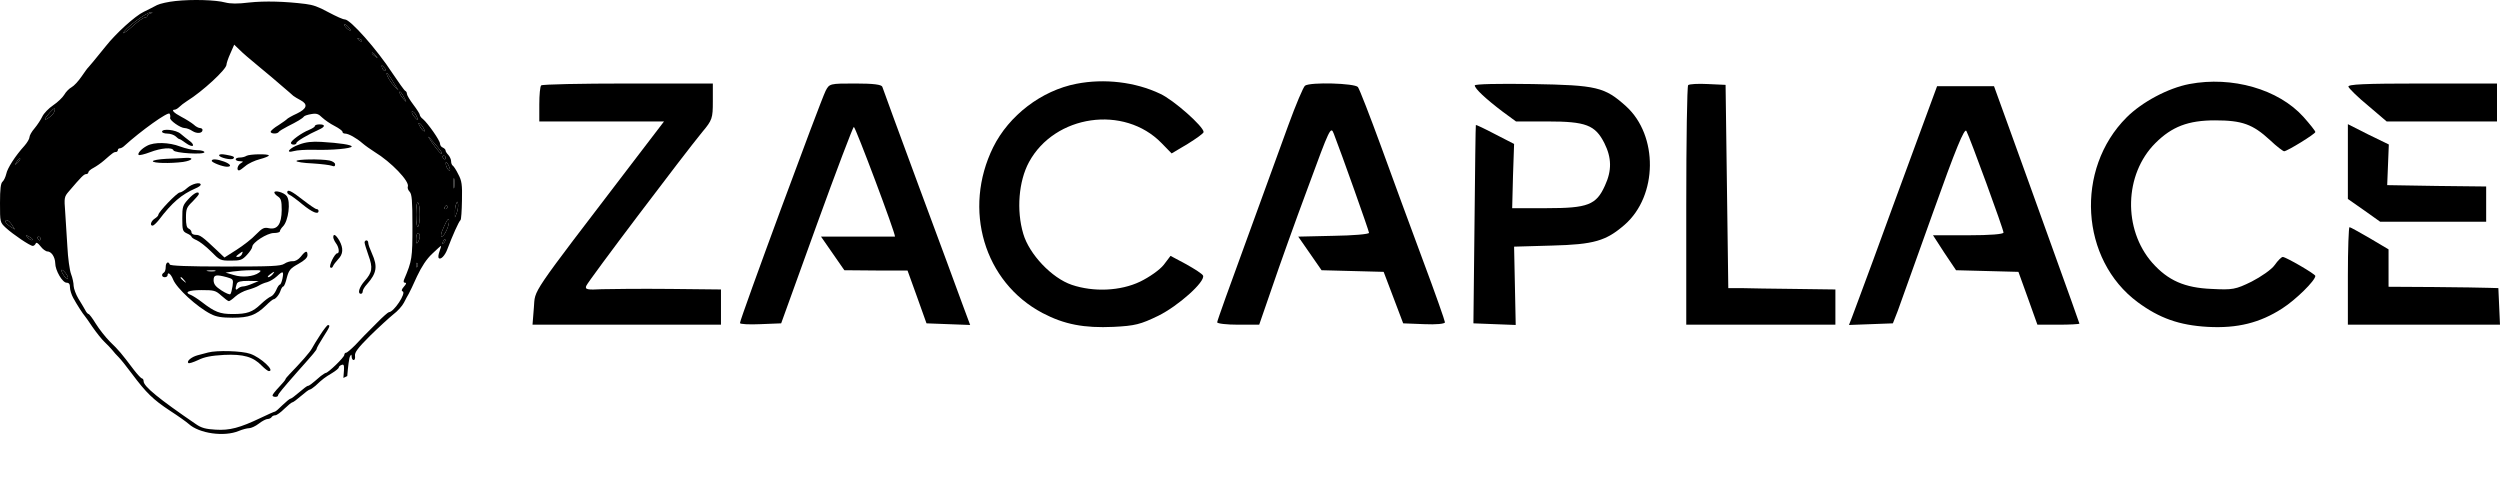 <svg xmlns="http://www.w3.org/2000/svg" width="1845" height="361" viewBox="0 0 1845 361" fill="none">
<path fill-rule="evenodd" clip-rule="evenodd" d="M108.706 11.761C108.706 11.082 109.793 10.131 111.151 9.859C112.782 9.451 112.918 9.179 111.423 9.044C108.298 8.908 91.041 21.817 91.041 24.398C91.041 24.942 94.166 22.632 97.971 19.235C101.776 15.838 105.716 12.984 106.803 12.984C107.89 12.984 108.706 12.441 108.706 11.761ZM254.099 18.284C254.099 19.642 258.04 23.175 258.719 22.36C258.855 22.088 257.904 20.729 256.545 19.371C255.186 18.148 254.099 17.604 254.099 18.284ZM264.562 29.426C265.513 30.377 266.6 30.785 267.008 30.377C267.416 29.969 266.736 29.154 265.377 28.747C263.475 27.931 263.339 28.067 264.562 29.426ZM276.927 41.655C278.965 43.422 279.101 43.286 277.335 41.112C275.568 38.938 274.481 38.258 274.481 39.345C274.481 39.617 275.568 40.704 276.927 41.655ZM284.265 52.39C285.08 52.39 284.944 51.575 283.993 50.352C283.042 49.265 282.091 48.313 281.819 48.313C281.547 48.313 281.683 49.265 282.091 50.352C282.634 51.439 283.585 52.39 284.265 52.39ZM294.048 66.657L291.467 62.581C287.39 55.787 285.352 53.069 285.352 54.156C285.352 56.059 288.341 60.95 291.195 63.804L294.048 66.657ZM297.717 72.908C299.891 75.49 300.163 75.626 299.076 73.452C296.766 68.832 294.864 66.522 294.864 68.152C294.864 69.103 296.087 71.142 297.717 72.908ZM35.737 87.04C37.639 85.817 39.542 83.915 39.949 82.692C41.308 79.294 40.085 79.294 37.096 82.692C32.476 87.855 31.932 89.622 35.737 87.04ZM305.327 85.545C308.18 89.35 309.267 89.214 307.093 85.138C306.278 83.507 305.055 82.284 304.24 82.284C303.56 82.284 303.968 83.779 305.327 85.545ZM312.664 96.687C313.751 97.231 313.751 96.823 312.664 94.785C311.849 93.154 310.49 91.524 309.675 90.98C308.588 90.437 308.588 90.844 309.675 92.883C310.49 94.513 311.849 96.144 312.664 96.687ZM326.117 112.993C326.117 112.586 324.894 110.819 323.535 109.189C315.654 99.813 314.159 98.454 318.643 104.976C323.399 111.77 326.117 114.624 326.117 112.993ZM328.291 117.613C328.562 117.613 328.834 116.934 328.834 116.254C328.834 115.439 328.155 114.896 327.339 114.896C326.66 114.896 326.388 115.439 326.796 116.254C327.204 116.934 327.883 117.613 328.291 117.613ZM12.365 119.38C10.599 122.233 10.735 122.233 13.045 120.059C14.403 118.7 15.219 117.341 14.811 117.07C14.403 116.662 13.316 117.749 12.365 119.38ZM328.97 120.331C328.834 122.777 331.144 126.581 332.095 125.766C332.367 125.358 331.824 123.592 330.872 121.69C329.785 119.651 328.97 119.108 328.97 120.331ZM334.677 135.278C334.677 138.675 334.949 140.034 335.221 138.267C335.492 136.637 335.492 133.919 335.221 132.153C334.949 130.522 334.677 131.881 334.677 135.278ZM308.452 167.21C309.267 166.802 309.811 162.726 309.811 158.378C309.811 154.03 309.267 149.953 308.452 149.545C307.637 149.002 307.093 152.263 307.093 158.378C307.093 164.492 307.637 167.754 308.452 167.21ZM335.764 160.416L337.123 157.019C337.802 155.253 338.21 152.535 338.074 150.904C337.666 148.323 337.531 148.323 336.579 150.633C336.036 151.991 335.628 154.845 335.764 156.747V160.416ZM328.698 154.301C329.514 154.301 330.193 153.622 330.193 152.943C330.193 152.127 329.921 151.584 329.649 151.584C329.242 151.584 328.562 152.127 328.155 152.943C327.747 153.622 328.019 154.301 328.698 154.301ZM326.117 170.879C324.214 176.314 326.932 175.635 329.514 170.064C332.231 164.357 331.959 158.65 329.242 163.949C328.291 165.715 326.932 168.841 326.117 170.879ZM11.006 169.384L8.832 165.987C6.522 162.454 4.076 161.367 4.076 163.677C4.076 164.357 5.707 165.851 7.609 167.21L11.006 169.384ZM308.452 178.76C309.131 177.673 309.811 175.635 309.811 174.276C309.811 173.053 309.267 171.966 308.452 171.966C307.772 171.966 307.093 174.004 307.093 176.314C307.093 179.711 307.501 180.255 308.452 178.76ZM20.654 175.499C22.013 176.858 23.372 177.537 23.915 177.129C24.323 176.586 23.236 175.499 21.469 174.684C19.96 173.86 19.212 173.452 19.122 173.566C19.035 173.677 19.578 174.288 20.654 175.499ZM29.351 177.401C29.622 177.401 29.894 176.722 29.894 176.042C29.894 175.227 29.215 174.684 28.399 174.684C27.72 174.684 27.448 175.227 27.856 176.042C28.263 176.722 28.943 177.401 29.351 177.401ZM326.932 178.352C326.117 180.255 326.252 180.391 327.611 179.168C328.562 178.217 328.97 177.129 328.562 176.722C328.155 176.314 327.339 176.994 326.932 178.352ZM307.229 195.881C307.229 197.376 307.637 197.784 308.044 196.696C308.452 195.745 308.316 194.522 307.908 194.115C307.501 193.571 307.093 194.386 307.229 195.881ZM48.917 205.257C50.82 206.48 50.548 204.306 48.374 201.452C47.423 200.229 46.2 199.142 45.656 199.142C44.433 199.142 47.151 204.17 48.917 205.257Z" fill="black"/>
<path fill-rule="evenodd" clip-rule="evenodd" d="M129.495 0.755C124.196 1.298 118.081 2.657 115.907 3.744C113.869 4.831 109.385 7.141 105.988 8.772C99.737 11.761 85.606 24.534 77.996 34.182C70.115 43.965 65.903 48.993 65.223 49.672C64.68 50.08 62.506 53.069 60.196 56.466C57.886 59.863 54.624 63.396 52.858 64.347C51.092 65.299 48.646 67.745 47.423 69.919C46.2 71.957 42.531 75.49 39.27 77.664C36.009 79.838 32.34 83.643 31.253 85.953C30.166 88.263 27.584 92.203 25.546 94.649C23.372 97.095 21.741 100.084 21.741 101.307C21.741 102.394 20.11 105.248 18.072 107.558C11.278 115.031 5.435 124.136 4.62 128.348C4.076 130.658 2.854 133.24 1.902 134.055C0.544 135.142 0 139.354 0 149.817C0 164.085 0 164.085 4.348 168.161C9.512 172.917 22.149 181.478 24.187 181.478C25.002 181.478 25.953 180.662 26.361 179.711C26.769 178.624 27.992 179.304 29.894 181.749C31.525 183.924 33.835 185.554 34.922 185.554C37.911 185.554 40.629 189.631 40.765 194.251C40.765 199.55 46.064 208.654 49.189 208.654C50.956 208.654 51.635 209.741 51.635 212.051C51.635 213.953 52.722 217.486 54.081 219.932C56.663 224.688 61.419 232.026 62.506 233.113C62.913 233.52 65.495 237.189 68.213 241.266C71.066 245.342 75.007 250.37 77.181 252.408C81.661 256.617 84.921 260.826 85.081 260.995L87.644 263.686C89.138 265.181 93.623 270.752 97.427 275.916C107.89 289.911 113.054 294.939 125.419 303.092C131.534 307.033 137.784 311.517 139.279 312.875C147.024 319.941 165.504 322.523 176.239 318.039C178.821 316.952 182.353 316.001 183.848 316.001C185.343 316.001 188.604 314.506 191.05 312.604C193.496 310.701 196.349 309.207 197.572 309.207C198.659 309.207 200.018 308.527 200.426 307.848C200.833 307.033 202.192 306.489 203.143 306.489C204.23 306.489 207.22 304.315 209.802 301.733C212.519 299.151 215.101 296.977 215.645 296.977C216.324 296.977 219.177 294.803 222.167 292.221C225.156 289.64 228.01 287.466 228.689 287.466C229.233 287.466 230.999 286.243 232.766 284.748C238.201 279.584 239.832 278.497 244.995 275.372C247.713 273.741 250.023 271.839 250.023 271.16C250.023 270.616 250.974 269.665 252.197 269.257C254.099 268.578 254.235 269.665 253.42 278.905L256.273 277.546C256.817 270.616 257.632 264.094 258.311 263.007C259.263 261.24 259.398 261.376 259.534 263.279C259.534 264.637 260.214 265.724 261.029 265.724C261.844 265.724 262.252 264.23 261.98 262.463C261.708 260.017 264.154 256.756 273.123 247.788C279.509 241.537 287.254 234.472 290.244 232.026C293.369 229.716 296.902 225.775 298.125 223.329C299.348 220.883 300.978 217.894 301.658 216.807C302.337 215.72 305.055 209.877 307.772 203.898C311.169 196.696 314.838 191.125 318.915 187.321C322.312 184.059 325.165 181.478 325.437 181.478C325.709 181.478 325.165 183.244 324.35 185.554C323.535 187.728 323.263 189.902 323.807 190.446C325.165 191.941 328.426 188.679 330.193 183.788C333.998 173.732 338.618 163.405 339.841 162.454C340.384 162.047 340.792 155.524 340.928 148.051C341.199 136.229 340.792 133.376 338.21 128.62C336.715 125.494 334.813 122.641 334.134 122.233C333.454 121.826 332.911 120.331 332.911 118.972C332.911 117.613 331.959 115.575 330.872 114.352C329.785 113.265 328.834 111.77 328.834 111.091C328.834 110.276 327.883 109.46 326.796 108.917C325.709 108.509 324.758 107.286 324.758 106.063C324.758 103.753 315.789 90.98 312.121 87.855C310.762 86.904 309.811 85.409 309.811 84.73C309.811 84.05 307.637 80.653 305.055 77.256C302.473 73.859 300.299 70.19 300.299 69.239C300.299 68.288 299.755 67.337 299.076 67.065C298.397 66.793 294.184 60.815 289.428 53.749C278.286 36.628 258.583 14.343 254.507 14.343C253.148 14.343 248.528 12.305 241.87 8.772C234.94 4.967 230.999 3.608 225.564 2.929C210.481 1.027 195.398 0.619 183.984 1.842C175.288 2.929 170.124 2.793 166.319 1.842C159.389 -0.06 141.861 -0.604 129.495 0.755ZM108.706 11.761C108.706 11.082 109.793 10.131 111.151 9.859C112.782 9.451 112.918 9.179 111.423 9.044C108.298 8.908 91.041 21.817 91.041 24.398C91.041 24.942 94.166 22.632 97.971 19.235C101.776 15.838 105.716 12.984 106.803 12.984C107.89 12.984 108.706 12.441 108.706 11.761ZM254.099 18.284C254.099 19.642 258.04 23.175 258.719 22.36C258.855 22.088 257.904 20.729 256.545 19.371C255.186 18.148 254.099 17.604 254.099 18.284ZM264.562 29.426C265.513 30.377 266.6 30.785 267.008 30.377C267.416 29.969 266.736 29.154 265.377 28.747C263.475 27.931 263.339 28.067 264.562 29.426ZM208.307 63.668C204.774 60.543 196.893 53.885 190.914 48.993C184.935 44.101 178.413 38.53 176.511 36.492L172.842 32.959L169.988 39.481C168.358 43.014 167.135 46.819 167.135 47.77C167.135 51.167 149.334 67.609 138.056 74.539C135.882 75.897 133.3 77.936 132.213 79.023C131.126 80.11 129.631 80.925 128.952 80.925C126.098 80.925 128.137 83.235 133.844 86.225C137.241 87.991 141.317 90.573 142.948 91.931C144.442 93.426 146.617 94.513 147.704 94.513C148.655 94.513 149.47 95.193 149.47 95.872C149.47 98.454 145.394 98.862 141.997 96.687C140.23 95.465 137.648 94.513 136.29 94.513C133.164 94.513 124.875 88.67 125.555 86.904C125.827 86.089 125.691 84.73 125.147 83.915C124.06 82.148 103.814 96.687 91.72 107.694C90.769 108.645 89.274 109.46 88.459 109.46C87.644 109.46 86.964 110.004 86.964 110.819C86.964 111.499 86.285 112.178 85.606 112.178C83.975 112.178 83.16 112.857 76.773 118.428C74.599 120.331 71.066 122.777 69.028 123.864C66.854 124.951 65.223 126.446 65.223 127.125C65.223 127.94 64.408 128.484 63.593 128.484C61.962 128.484 60.06 130.386 50.684 141.393C47.423 145.197 47.287 146.013 48.102 156.34C48.51 162.318 49.189 173.868 49.733 182.157C50.14 190.31 51.363 199.414 52.45 202.268C53.538 204.985 54.353 209.062 54.353 211.1C54.489 213.138 55.983 217.215 57.75 220.204C59.652 223.193 61.826 226.998 62.777 228.629C63.593 230.395 64.816 231.754 65.359 231.754C65.903 231.754 68.349 235.015 70.659 238.82C73.105 242.76 77.86 248.875 81.257 252.272C87.644 258.387 89.546 260.697 98.786 272.926C101.504 276.459 104.221 279.313 104.765 279.313C105.444 279.313 105.988 280.264 105.988 281.351C105.988 285.156 117.13 294.26 144.578 313.011C148.655 315.865 151.916 316.68 159.118 317.088C169.445 317.767 177.054 315.729 192.409 308.391C197.708 305.81 202.464 303.771 202.872 303.771C203.415 303.771 205.861 301.597 208.443 299.016C211.16 296.434 213.742 294.26 214.286 294.26C214.965 294.26 217.819 292.086 220.808 289.504C223.797 286.922 226.651 284.748 227.195 284.748C228.146 284.748 229.505 283.797 236.706 277.546C238.337 276.323 239.967 275.236 240.375 275.236C242.142 275.236 254.099 263.686 254.099 261.92C254.099 261.104 254.643 260.289 255.458 260.289C256.137 260.289 259.127 257.707 262.252 254.582C268.503 247.924 267.959 248.467 278.15 238.276C282.363 233.928 286.439 230.395 286.983 230.395C290.651 230.395 300.027 216.128 297.174 215.041C296.087 214.633 296.358 213.546 298.125 211.508C299.755 209.741 300.163 208.654 298.94 208.654C297.853 208.654 297.581 207.839 298.261 206.208C304.104 192.348 304.375 190.582 304.375 166.938C304.375 148.051 303.968 143.295 302.337 141.528C301.25 140.441 300.571 138.675 300.978 137.724C302.473 133.919 288.613 119.516 276.52 112.178C273.53 110.276 269.454 107.422 267.416 105.656C263.067 101.851 257.224 98.59 254.643 98.59C253.556 98.59 252.74 98.046 252.74 97.231C252.74 96.552 250.159 94.649 247.033 93.019C243.772 91.388 239.696 88.534 237.793 86.768C235.076 84.05 233.581 83.507 229.776 84.186C227.195 84.594 224.749 85.409 224.341 85.953C223.254 87.447 219.313 89.757 212.247 93.29C209.122 94.921 206.133 96.687 205.725 97.367C204.774 98.997 199.746 98.862 199.746 97.231C199.746 96.552 202.328 94.242 205.589 92.339C208.715 90.301 211.568 88.263 211.976 87.719C212.383 87.312 215.509 85.409 219.177 83.779C226.515 80.246 227.466 76.984 221.895 73.995C219.721 72.908 217.411 71.413 216.46 70.734C215.645 69.919 211.976 66.793 208.307 63.668ZM276.927 41.655C278.965 43.422 279.101 43.286 277.335 41.112C275.568 38.938 274.481 38.258 274.481 39.345C274.481 39.617 275.568 40.704 276.927 41.655ZM284.265 52.39C285.08 52.39 284.944 51.575 283.993 50.352C283.042 49.265 282.091 48.313 281.819 48.313C281.547 48.313 281.683 49.265 282.091 50.352C282.634 51.439 283.585 52.39 284.265 52.39ZM294.048 66.657L291.467 62.581C287.39 55.787 285.352 53.069 285.352 54.156C285.352 56.059 288.341 60.95 291.195 63.804L294.048 66.657ZM297.717 72.908C299.891 75.49 300.163 75.626 299.076 73.452C296.766 68.832 294.864 66.522 294.864 68.152C294.864 69.103 296.087 71.142 297.717 72.908ZM35.737 87.04C37.639 85.817 39.542 83.915 39.949 82.692C41.308 79.294 40.085 79.294 37.096 82.692C32.476 87.855 31.932 89.622 35.737 87.04ZM305.327 85.545C308.18 89.35 309.267 89.214 307.093 85.138C306.278 83.507 305.055 82.284 304.24 82.284C303.56 82.284 303.968 83.779 305.327 85.545ZM312.664 96.687C313.751 97.231 313.751 96.823 312.664 94.785C311.849 93.154 310.49 91.524 309.675 90.98C308.588 90.437 308.588 90.844 309.675 92.883C310.49 94.513 311.849 96.144 312.664 96.687ZM326.117 112.993C326.117 112.586 324.894 110.819 323.535 109.189C315.654 99.813 314.159 98.454 318.643 104.976C323.399 111.77 326.117 114.624 326.117 112.993ZM328.291 117.613C328.562 117.613 328.834 116.934 328.834 116.254C328.834 115.439 328.155 114.896 327.339 114.896C326.66 114.896 326.388 115.439 326.796 116.254C327.204 116.934 327.883 117.613 328.291 117.613ZM12.365 119.38C10.599 122.233 10.735 122.233 13.045 120.059C14.403 118.7 15.219 117.341 14.811 117.07C14.403 116.662 13.316 117.749 12.365 119.38ZM328.97 120.331C328.834 122.777 331.144 126.581 332.095 125.766C332.367 125.358 331.824 123.592 330.872 121.69C329.785 119.651 328.97 119.108 328.97 120.331ZM334.677 135.278C334.677 138.675 334.949 140.034 335.221 138.267C335.492 136.637 335.492 133.919 335.221 132.153C334.949 130.522 334.677 131.881 334.677 135.278ZM308.452 167.21C309.267 166.802 309.811 162.726 309.811 158.378C309.811 154.03 309.267 149.953 308.452 149.545C307.637 149.002 307.093 152.263 307.093 158.378C307.093 164.492 307.637 167.754 308.452 167.21ZM335.764 160.416L337.123 157.019C337.802 155.253 338.21 152.535 338.074 150.904C337.666 148.323 337.531 148.323 336.579 150.633C336.036 151.991 335.628 154.845 335.764 156.747V160.416ZM328.698 154.301C329.514 154.301 330.193 153.622 330.193 152.943C330.193 152.127 329.921 151.584 329.649 151.584C329.242 151.584 328.562 152.127 328.155 152.943C327.747 153.622 328.019 154.301 328.698 154.301ZM326.117 170.879C324.214 176.314 326.932 175.635 329.514 170.064C332.231 164.357 331.959 158.65 329.242 163.949C328.291 165.715 326.932 168.841 326.117 170.879ZM11.006 169.384L8.832 165.987C6.522 162.454 4.076 161.367 4.076 163.677C4.076 164.357 5.707 165.851 7.609 167.21L11.006 169.384ZM308.452 178.76C309.131 177.673 309.811 175.635 309.811 174.276C309.811 173.053 309.267 171.966 308.452 171.966C307.772 171.966 307.093 174.004 307.093 176.314C307.093 179.711 307.501 180.255 308.452 178.76ZM20.654 175.499C22.013 176.858 23.372 177.537 23.915 177.129C24.323 176.586 23.236 175.499 21.469 174.684C19.96 173.86 19.212 173.452 19.122 173.566C19.035 173.677 19.578 174.288 20.654 175.499ZM29.351 177.401C29.622 177.401 29.894 176.722 29.894 176.042C29.894 175.227 29.215 174.684 28.399 174.684C27.72 174.684 27.448 175.227 27.856 176.042C28.263 176.722 28.943 177.401 29.351 177.401ZM326.932 178.352C326.117 180.255 326.252 180.391 327.611 179.168C328.562 178.217 328.97 177.129 328.562 176.722C328.155 176.314 327.339 176.994 326.932 178.352ZM307.229 195.881C307.229 197.376 307.637 197.784 308.044 196.696C308.452 195.745 308.316 194.522 307.908 194.115C307.501 193.571 307.093 194.386 307.229 195.881ZM48.917 205.257C50.82 206.48 50.548 204.306 48.374 201.452C47.423 200.229 46.2 199.142 45.656 199.142C44.433 199.142 47.151 204.17 48.917 205.257Z" fill="black"/>
<path d="M232.364 93.019C232.364 93.699 230.326 94.922 228.016 95.873C222.58 98.047 214.699 103.754 214.699 105.52C214.699 106.2 215.65 106.743 216.737 106.743C217.825 106.743 218.776 106.2 218.776 105.52C218.776 104.297 227.064 99.406 235.489 95.601C240.109 93.563 240.245 91.796 235.761 91.796C233.859 91.796 232.364 92.34 232.364 93.019Z" fill="black"/>
<path d="M119.582 97.232C119.582 97.911 121.348 98.591 123.523 98.591C125.697 98.591 128.414 99.542 129.637 100.629C130.724 101.716 131.947 102.667 132.491 102.667C132.898 102.667 135.073 104.026 137.247 105.657C139.421 107.287 141.731 108.103 142.274 107.559C142.954 107.015 141.867 105.385 139.964 104.026C138.062 102.667 135.073 100.221 133.306 98.727C129.909 95.737 119.582 94.65 119.582 97.232Z" fill="black"/>
<path d="M220.952 106.608C213.478 109.19 210.081 113.402 216.875 111.5C219.05 110.82 225.708 110.413 231.687 110.549C245.003 110.956 259.542 109.597 259.542 108.103C259.542 106.88 250.71 105.521 237.122 104.706C230.328 104.298 225.708 104.842 220.952 106.608Z" fill="black"/>
<path d="M108.581 107.559C104.368 109.733 101.243 113.266 102.33 114.353C102.738 114.761 106.542 113.946 110.755 112.315C118.908 109.19 127.196 108.511 128.012 110.956C128.691 112.995 150.84 114.353 150.84 112.315C150.84 111.5 148.53 110.821 145.405 110.821C142.415 110.821 136.844 109.598 132.903 108.103C124.75 104.978 113.88 104.706 108.581 107.559Z" fill="black"/>
<path d="M161.706 114.625C161.706 116.255 170.81 118.43 172.169 117.071C173.528 115.848 172.441 115.168 166.87 114.217C163.473 113.538 161.706 113.81 161.706 114.625Z" fill="black"/>
<path d="M181.819 115.032C180.867 115.712 178.693 116.255 177.063 116.255C175.296 116.255 173.938 116.799 173.938 117.614C173.938 118.293 175.296 118.973 177.063 118.973C179.78 119.109 179.78 119.245 177.742 120.468C175.296 121.826 174.345 125.767 176.383 125.767C176.927 125.767 179.101 124.272 181.139 122.506C183.313 120.603 188.069 118.429 191.738 117.478C195.407 116.527 198.396 115.304 198.396 114.76C198.396 113.402 184.129 113.673 181.819 115.032Z" fill="black"/>
<path d="M122.709 117.207C117.274 117.479 112.79 118.294 112.79 118.973C112.79 120.468 125.563 120.74 135.075 119.517C142.141 118.43 143.635 116.12 136.977 116.528C134.531 116.663 128.009 117.071 122.709 117.207Z" fill="black"/>
<path d="M156.267 118.701C156.267 119.924 164.284 123.05 167.545 123.05C171.349 123.05 170.127 121.011 165.371 119.245C160.207 117.343 156.267 117.071 156.267 118.701Z" fill="black"/>
<path d="M218.776 118.838C218.776 119.518 224.076 120.333 230.734 120.605C237.256 121.012 243.643 121.828 245.002 122.371C246.632 123.051 247.312 122.779 247.312 121.284C247.312 120.197 245.545 118.974 243.099 118.431C236.713 117.208 218.776 117.479 218.776 118.838Z" fill="black"/>
<path d="M138.2 138.676C136.162 140.578 133.58 142.073 132.629 142.073C130.727 142.073 116.867 156.476 116.867 158.514C116.867 159.194 115.644 160.417 114.149 161.368C111.431 163.134 110.344 166.531 112.654 166.531C113.334 166.531 115.372 164.629 117.138 162.455C127.058 149.41 133.852 143.567 144.451 138.947C146.489 138.132 148.119 136.909 148.119 136.366C148.119 134.056 141.733 135.55 138.2 138.676Z" fill="black"/>
<path d="M202.469 142.072C202.469 142.751 203.692 144.11 205.187 145.061C207.361 146.556 207.905 148.187 207.905 154.981C207.769 165.444 204.779 169.656 198.529 168.433C194.86 167.618 193.637 168.297 188.881 173.053C186.028 176.178 179.505 181.206 174.613 184.331L165.645 190.038L159.938 184.603C149.475 174.684 147.573 173.325 144.448 173.325C142.681 173.325 141.322 172.509 141.322 171.422C141.322 170.335 140.371 169.248 139.284 168.705C137.789 168.161 137.246 165.851 137.246 160.688C137.246 154.165 137.789 152.942 142.002 148.866C144.584 146.284 146.758 143.703 146.758 143.159C146.758 140.713 143.225 142.344 139.012 146.964C134.8 151.584 134.528 152.535 134.528 161.231C134.528 169.928 134.8 170.743 137.925 172.238C139.828 173.053 141.322 174.14 141.322 174.684C141.322 175.227 143.089 176.45 145.127 177.265C147.301 178.217 152.057 181.885 155.726 185.554C162.112 192.076 162.656 192.348 170.265 192.348C177.467 192.348 178.69 191.941 182.223 188.136C184.397 185.826 186.163 183.108 186.163 182.157C186.163 179.032 197.17 171.966 202.062 171.966C204.507 171.966 206.546 171.422 206.546 170.743C206.546 170.064 207.497 168.433 208.72 167.21C212.932 163.134 214.699 148.73 211.573 144.654C209.671 142.072 202.469 140.034 202.469 142.072ZM178.554 187.592C178.011 188.679 176.788 189.631 175.565 189.631C173.798 189.631 173.934 189.223 176.108 187.592C179.369 185.146 179.505 185.146 178.554 187.592Z" fill="black"/>
<path d="M211.985 141.937C211.985 142.617 212.801 143.432 213.752 143.839C214.567 144.111 218.915 147.237 223.128 150.769C230.465 156.748 235.085 158.651 235.085 155.661C235.085 154.846 234.406 154.302 233.591 154.302C232.775 154.302 228.291 151.177 223.535 147.508C215.247 140.986 211.985 139.355 211.985 141.937Z" fill="black"/>
<path d="M245.953 175.092C245.953 176.043 246.904 178.081 247.991 179.576C250.165 182.43 250.708 186.914 248.942 186.914C247.04 186.914 242.556 196.154 243.778 197.377C244.458 197.92 245.273 197.648 245.681 196.561C246.088 195.474 247.855 193.164 249.486 191.398C253.29 187.593 253.562 183.245 250.437 177.538C247.855 173.19 245.953 172.103 245.953 175.092Z" fill="black"/>
<path d="M269.056 178.897C269.056 179.848 270.415 184.06 271.909 188.408C275.307 197.648 274.763 201.045 269.056 207.432C265.115 211.916 263.621 216.808 266.338 216.808C267.154 216.808 267.697 215.992 267.697 214.905C267.697 213.954 269.056 211.644 270.822 209.742C278.024 201.589 278.839 196.697 274.491 187.05C272.997 183.788 271.774 180.391 271.774 179.304C271.774 178.217 271.23 177.402 270.415 177.402C269.735 177.402 269.056 178.081 269.056 178.897Z" fill="black"/>
<path fill-rule="evenodd" clip-rule="evenodd" d="M222.036 189.36C220.27 191.534 217.96 192.893 216.058 192.757C214.427 192.621 211.573 193.436 209.807 194.659C207.089 196.426 200.431 196.698 166.189 196.698C138.605 196.698 125.56 196.154 125.288 195.203C124.337 192.485 122.299 193.708 122.299 196.969C122.299 198.872 121.756 200.774 120.94 201.182C118.902 202.405 119.31 204.579 121.62 204.579C122.707 204.579 123.658 203.899 123.658 203.22C123.658 200.23 126.104 202.133 127.734 206.209C130.316 212.732 145.399 226.592 155.59 231.755C159.531 233.793 163.607 234.473 171.624 234.473C183.854 234.473 188.881 232.57 196.219 225.504C198.801 222.923 201.382 220.884 201.79 220.884C203.285 220.884 206.138 217.487 207.089 214.362C207.633 212.732 208.584 211.373 209.128 211.373C209.671 211.373 210.894 208.519 211.709 204.85C213.204 199.279 214.291 198.056 220.134 194.795C224.754 192.213 226.928 190.175 226.928 188.273C226.928 184.604 225.433 185.012 222.036 189.36ZM153.28 200.095C154.911 200.366 157.357 200.366 158.715 200.095C159.938 199.687 158.58 199.415 155.59 199.551C152.601 199.551 151.514 199.823 153.28 200.095ZM172.439 202.948C178.826 204.986 187.115 204.171 191.191 201.182C193.365 199.415 192.686 199.279 185.484 199.415C181 199.415 174.885 199.959 171.896 200.366L166.461 201.182L172.439 202.948ZM197.985 204.579C198.801 204.579 200.159 203.628 201.111 202.54C203.285 199.959 202.605 199.959 199.208 202.54C197.713 203.628 197.17 204.579 197.985 204.579ZM206.546 210.014C207.089 210.014 207.905 208.112 208.448 205.666C209.535 199.959 208.856 199.687 204.372 203.899C202.333 205.802 199.072 207.704 197.17 208.247C195.268 208.655 192.414 209.878 190.919 210.829C189.425 211.78 185.756 213.139 182.766 213.955C179.777 214.77 175.701 216.944 173.662 218.846C171.624 220.749 169.45 222.243 168.907 222.243C168.227 222.243 165.781 220.341 163.335 218.167C159.123 214.362 158.036 214.09 148.66 214.09C139.013 214.09 135.48 215.721 141.051 217.759C142.274 218.303 145.807 220.477 148.796 222.787C158.444 230.26 162.248 231.755 171.624 231.755C182.495 231.755 186.299 230.396 192.686 224.282C195.404 221.7 198.665 219.254 199.888 218.846C201.111 218.439 202.877 216.265 203.828 214.09C204.779 211.78 206.002 210.014 206.546 210.014ZM171.624 211.101C172.304 206.209 172.168 205.937 167.412 204.579C159.259 202.405 157.628 202.812 157.628 206.889C157.764 209.878 159.123 211.509 163.471 214.362C166.597 216.4 169.586 217.623 169.994 217.08C170.537 216.536 171.217 213.819 171.624 211.101ZM135.615 207.432C137.654 209.199 137.79 209.063 136.023 206.889C135.072 205.666 133.985 204.579 133.713 204.579C132.626 204.579 133.305 205.666 135.615 207.432ZM179.505 211.373C180.728 211.373 183.854 210.422 186.299 209.335L190.919 207.432L183.31 207.296C177.467 207.296 175.429 207.84 174.749 209.47C173.391 213.139 173.798 214.77 175.565 213.003C176.516 212.052 178.282 211.373 179.505 211.373Z" fill="black"/>
<path d="M236.445 246.973C233.864 250.914 231.01 255.534 230.195 257.164C228.7 260.018 222.042 267.491 213.753 276.052C211.987 277.818 210.628 279.585 210.628 279.992C210.628 280.4 208.454 282.982 205.872 285.7C203.29 288.417 201.116 291.135 201.116 291.814C201.116 293.173 205.193 293.309 205.193 291.814C205.193 290.863 208.59 286.787 219.324 274.557C231.826 260.561 233.728 258.251 233.728 257.3C233.728 256.757 235.902 252.952 238.484 248.876C243.511 240.994 243.919 239.907 242.017 239.907C241.473 239.907 238.891 243.168 236.445 246.973Z" fill="black"/>
<path d="M153.55 260.154C151.647 260.698 148.114 261.649 145.804 262.193C141.32 263.416 137.515 266.541 139.01 267.9C139.418 268.443 142.679 267.356 146.212 265.726C150.832 263.416 155.86 262.464 165.235 261.921C179.639 261.242 186.841 263.28 193.227 269.938C195.401 272.112 197.711 273.879 198.391 273.879C203.282 273.879 192.548 263.823 184.667 261.106C178.552 258.932 159.936 258.388 153.55 260.154Z" fill="black"/>
<path d="M794.419 61.829C768.605 66.829 744.591 85.229 732.985 108.629C710.373 154.429 726.181 208.229 769.405 231.029C785.414 239.429 800.022 242.229 821.834 241.229C837.642 240.429 841.644 239.429 854.852 233.029C869.46 225.829 889.47 208.029 887.87 203.429C887.469 202.229 881.866 198.629 875.463 195.029L863.856 188.829L858.854 195.429C855.852 199.229 848.048 204.629 841.444 207.829C826.836 214.829 807.026 215.629 791.017 210.229C776.209 205.229 759.6 187.629 755.197 172.629C749.994 155.229 751.795 133.629 759.4 119.629C778.41 84.629 829.638 77.229 857.253 105.629L864.657 113.229L876.463 106.229C882.867 102.229 888.27 98.429 888.27 97.429C888.27 93.429 866.258 73.829 856.252 69.229C837.842 60.429 814.83 57.829 794.419 61.829Z" fill="black"/>
<path d="M1615.67 62.029C1600.06 65.029 1580.85 75.229 1569.44 86.629C1531.22 124.829 1535.22 191.629 1577.65 223.029C1593.65 234.829 1608.26 240.029 1629.27 241.229C1651.29 242.429 1667.89 238.229 1684.3 227.629C1694.31 221.229 1708.72 207.029 1708.72 203.629C1708.72 202.229 1686.91 189.629 1684.7 189.629C1683.7 189.629 1681.1 192.229 1678.7 195.629C1676.5 198.829 1668.7 204.229 1661.69 207.829C1649.88 213.629 1647.68 214.029 1632.28 213.229C1612.26 212.429 1600.06 207.029 1588.45 194.029C1566.64 169.229 1567.64 128.629 1590.65 105.629C1602.86 93.429 1614.87 88.829 1634.68 88.829C1654.69 88.829 1662.49 91.629 1675.3 103.429C1680.1 108.029 1684.9 111.629 1685.7 111.629C1687.91 111.629 1708.72 98.829 1708.72 97.429C1708.72 96.629 1704.71 91.629 1699.91 86.229C1681.5 65.829 1647.28 56.029 1615.67 62.029Z" fill="black"/>
<path d="M399.403 63.029C398.603 63.629 398.003 70.029 398.003 77.029V89.629H444.028H490.053L466.04 121.029C389.598 221.029 395.201 213.029 394.001 227.029L393 239.629H462.638H532.076V226.629V213.629L494.655 213.229C473.844 213.029 451.232 213.229 444.228 213.429C433.422 214.029 431.621 213.629 432.622 211.029C433.822 207.629 505.261 113.229 518.268 97.429C525.672 88.629 526.073 87.229 526.073 74.829V61.629H463.438C428.82 61.629 400.004 62.229 399.403 63.029Z" fill="black"/>
<path d="M609.317 67.029C605.315 75.029 546.083 235.429 546.083 238.429C546.083 239.229 552.887 239.629 561.291 239.229L576.5 238.629L602.714 166.029C617.122 126.229 629.528 93.629 630.129 93.629C631.329 93.629 660.9 172.229 660.5 174.629H605.916L614.52 187.029L623.125 199.429L646.338 199.629H669.75L676.754 219.029L683.758 238.629L699.767 239.229L715.976 239.829L710.172 224.229C706.971 215.629 692.763 176.629 678.155 137.629C663.747 98.629 651.54 65.429 651.14 64.029C650.54 62.429 644.737 61.629 631.329 61.629C612.519 61.629 612.119 61.629 609.317 67.029Z" fill="black"/>
<path d="M963.111 63.229C961.91 64.029 956.307 77.229 950.704 92.629C945.101 108.029 931.093 146.629 919.487 178.429C907.881 210.029 898.275 236.829 898.275 237.829C898.275 238.829 905.279 239.629 913.884 239.629H929.292L938.898 211.829C944.1 196.429 955.907 163.429 965.312 138.229C981.321 94.629 982.121 92.829 984.322 98.629C989.925 113.029 1010.34 170.429 1010.34 171.829C1010.34 172.829 998.53 173.829 984.322 174.029L958.108 174.629L966.713 187.029L975.317 199.429L998.33 200.029L1021.14 200.629L1028.35 219.629L1035.55 238.629L1050.96 239.229C1059.96 239.629 1066.37 239.029 1066.37 237.829C1066.37 236.829 1059.16 216.229 1050.16 192.229C1041.15 168.229 1027.35 130.229 1019.14 107.829C1010.94 85.429 1003.33 65.829 1002.13 64.229C999.731 61.429 967.113 60.429 963.111 63.229Z" fill="black"/>
<path d="M1088.38 63.029C1088.38 65.429 1096.58 73.029 1108.99 82.429L1118.8 89.629H1142.01C1170.42 89.629 1177.23 92.229 1184.03 105.629C1189.43 116.429 1189.63 125.829 1184.43 137.029C1178.03 151.229 1171.82 153.629 1141.61 153.629H1115.99L1116.59 129.829L1117.4 106.229L1103.39 99.029C1095.78 95.029 1089.38 92.029 1089.18 92.229C1088.98 92.429 1088.58 125.429 1088.18 165.629L1087.38 238.629L1102.99 239.229L1118.6 239.829L1118 210.829L1117.4 182.029L1145.41 181.229C1176.43 180.429 1185.23 177.829 1199.04 165.829C1223.45 144.429 1223.85 100.029 1200.04 78.429C1184.23 64.229 1178.63 62.829 1131 62.029C1105.99 61.629 1088.38 62.029 1088.38 63.029Z" fill="black"/>
<path d="M1245.86 62.829C1245.06 63.629 1244.46 103.829 1244.46 152.029V239.629H1299.49H1354.52V226.629V213.629L1324.51 213.229C1308.1 213.029 1290.29 212.829 1285.09 212.629H1275.48L1274.48 137.629L1273.48 62.629L1260.47 62.029C1253.27 61.629 1246.67 62.029 1245.86 62.829Z" fill="black"/>
<path d="M1733.13 64.029C1733.73 65.429 1740.13 71.829 1747.74 78.029L1761.35 89.629H1802.17H1842.79V75.629V61.629H1787.56C1744.34 61.629 1732.53 62.229 1733.13 64.029Z" fill="black"/>
<path d="M1412.76 109.229C1403.55 134.229 1389.94 171.229 1382.54 191.629C1374.93 212.029 1367.93 231.229 1366.73 234.229L1364.53 239.829L1380.74 239.229L1396.95 238.629L1400.55 229.429C1402.35 224.229 1414.16 191.629 1426.56 156.829C1443.37 109.629 1449.78 94.229 1451.18 96.629C1453.78 101.429 1478.59 169.229 1478.59 171.629C1478.59 172.829 1468.79 173.629 1452.58 173.629H1426.56L1434.97 186.629L1443.57 199.429L1466.58 200.029L1489.6 200.629L1496.6 220.029L1503.61 239.629H1519.01C1527.62 239.629 1534.62 239.229 1534.62 238.829C1534.62 238.429 1525.62 213.429 1514.81 183.429C1504.01 153.229 1489.8 114.029 1483.39 96.229L1471.59 63.629H1450.58H1429.56L1412.76 109.229Z" fill="black"/>
<path d="M1732.73 119.229V146.829L1744.74 155.229L1756.54 163.629H1795.76H1834.79V150.629V137.629L1798.37 137.229L1761.75 136.629L1762.35 121.629L1762.95 106.629L1747.74 99.229L1732.73 91.629V119.229Z" fill="black"/>
<path d="M1732.73 203.629V239.629H1788.76H1844.99L1844.39 226.029L1843.79 212.629L1836.79 212.429C1832.99 212.229 1814.78 212.029 1796.37 211.829L1762.75 211.629V197.829V184.029L1748.94 175.829C1741.34 171.429 1734.53 167.629 1733.93 167.629C1733.33 167.629 1732.73 183.829 1732.73 203.629Z" fill="black"/>
</svg>